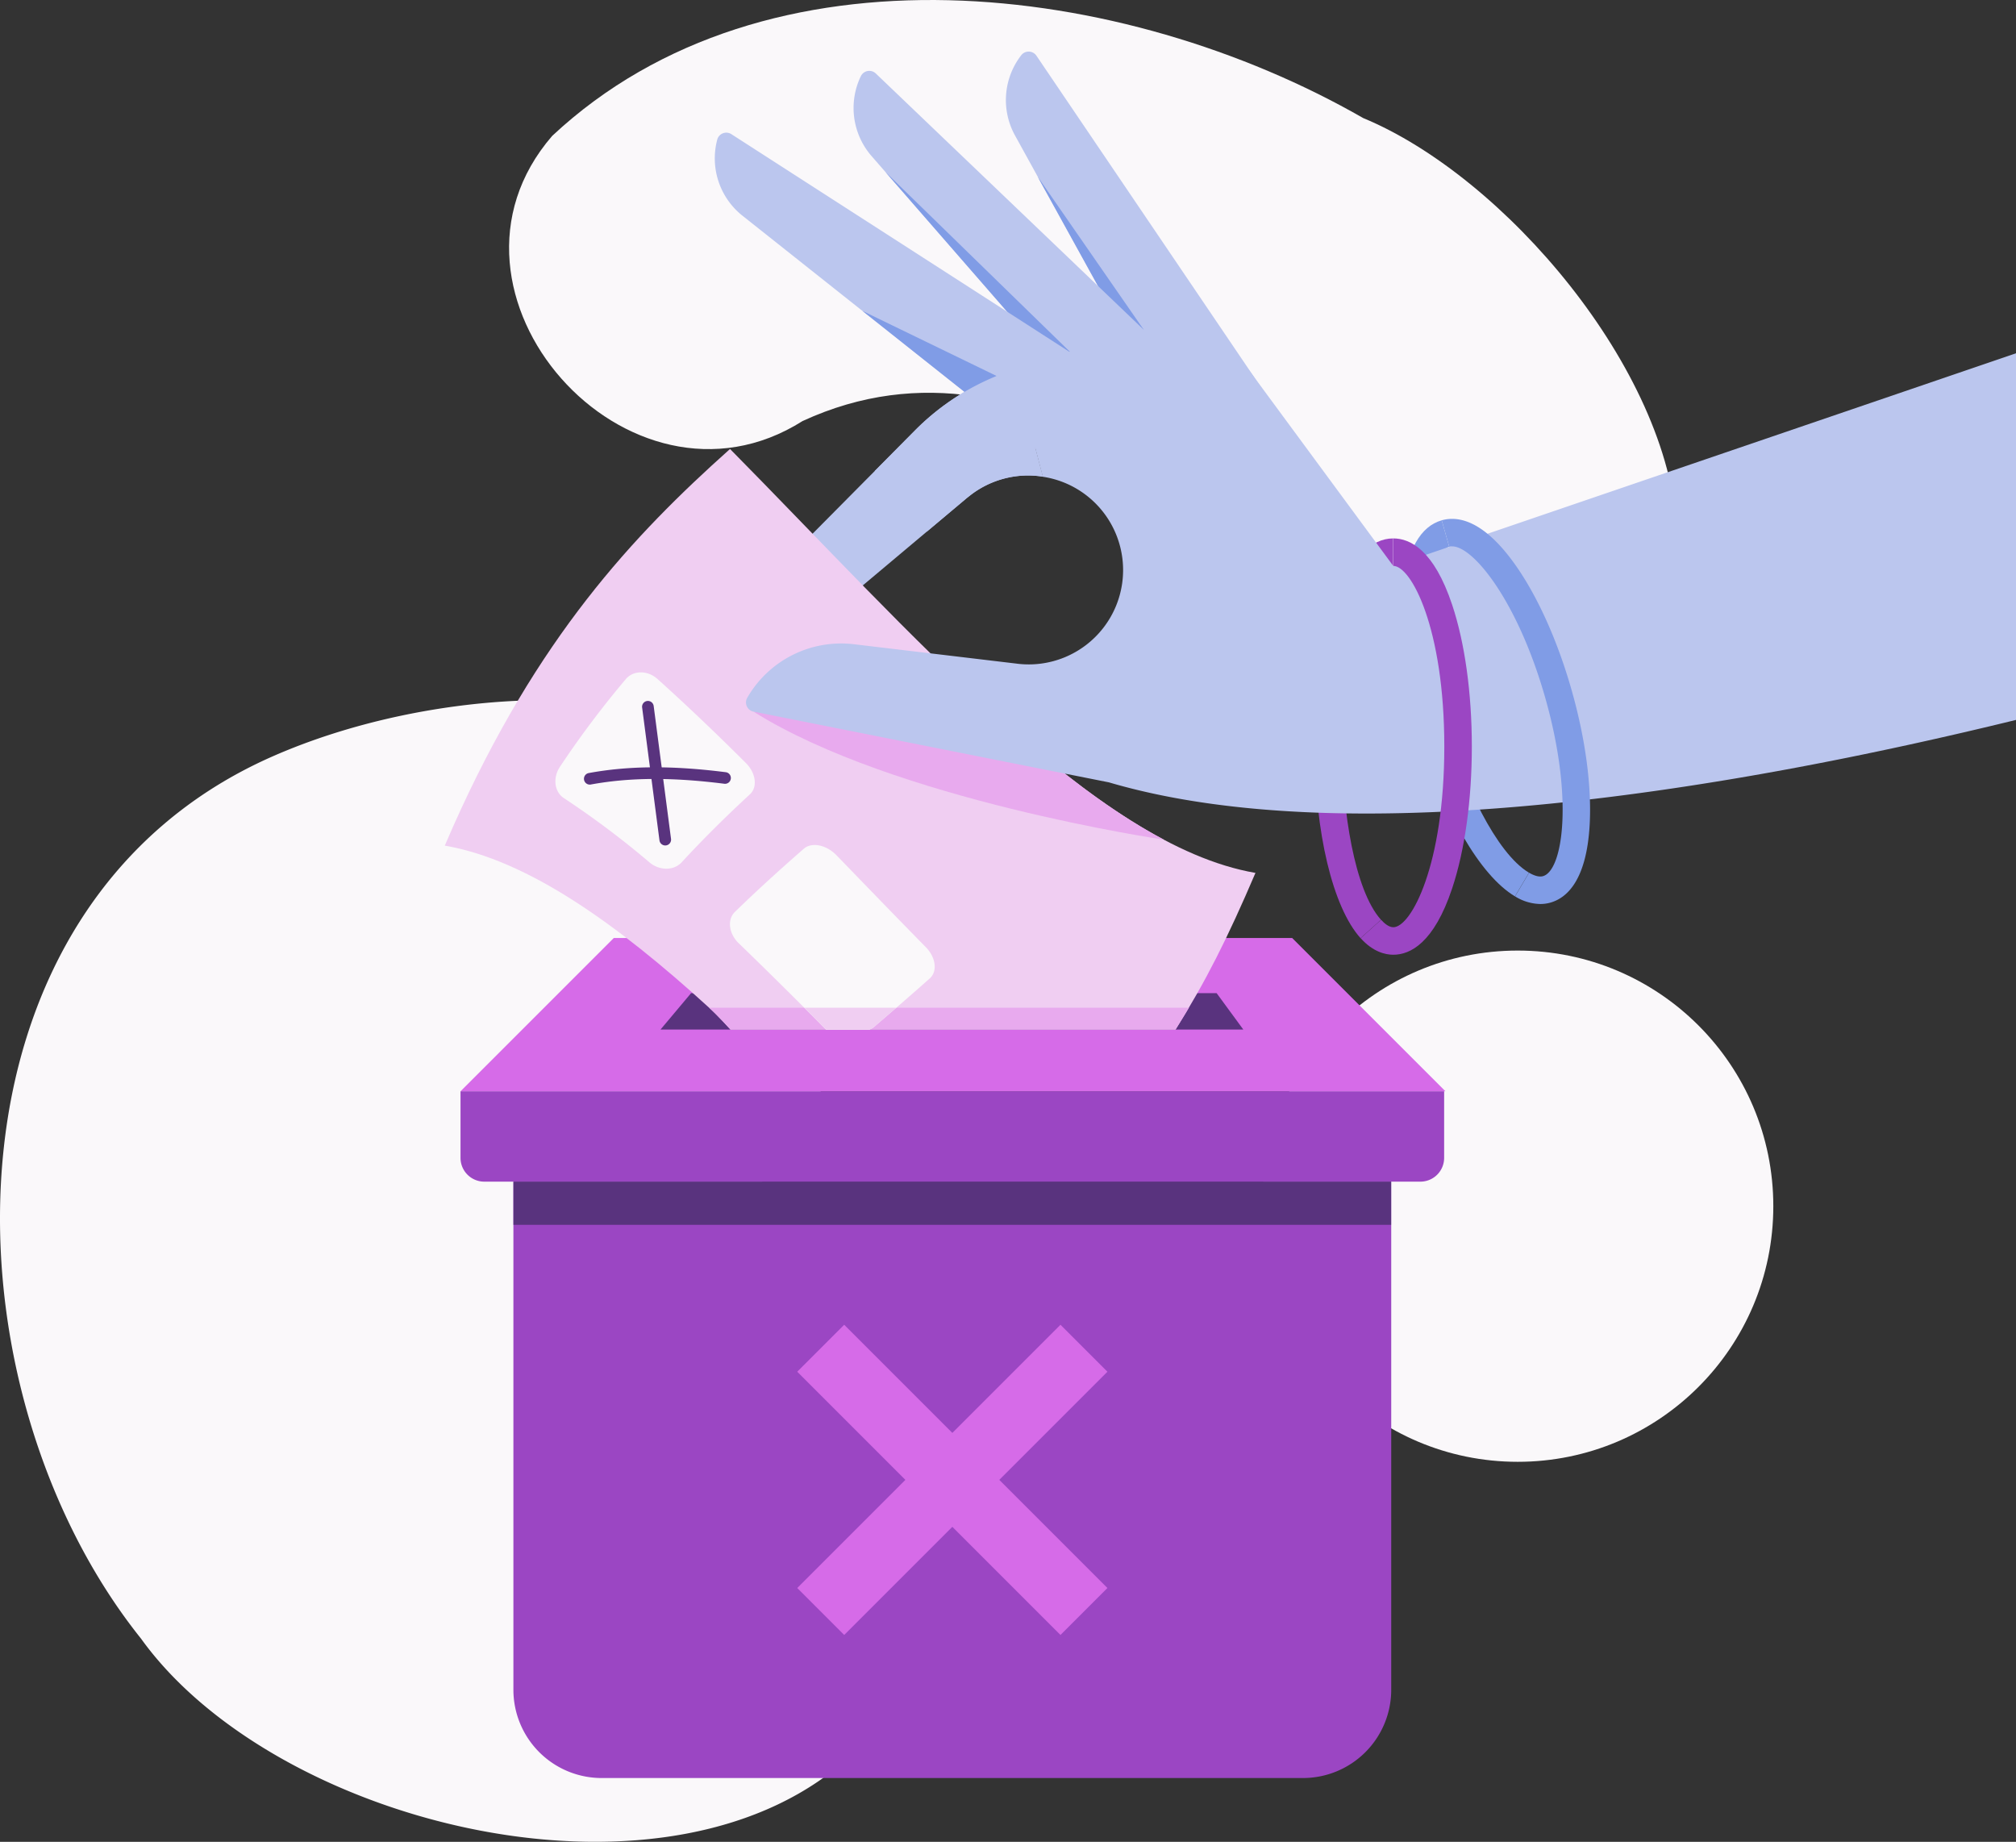 <svg xmlns="http://www.w3.org/2000/svg" viewBox="0 0 1038.7 948.86"><rect x="0" y="0" width="1038.7" height="948.86" fill="#333333" stroke="none"/><defs><style>.cls-1{fill:#faf8fa;}.cls-2{fill:#809ce6;}.cls-3{fill:#9b46c3;}.cls-4{fill:#bbc6ee;}.cls-5{fill:#59337e;}.cls-6{fill:#d66be8;}.cls-7{fill:#f0cef2;}.cls-8{fill:#e8aaee;}</style></defs><g id="Layer_2" data-name="Layer 2"><g id="ARTWORK"><path class="cls-1" d="M413.51,216.91C535,160.93,646,280,721.4,343.36c57.69,48.47,146.4,5.2,142.6-70.06-4.19-83.25-89-182.43-161.63-212.47C579.12-9.9,395.17-33.41,284.51,70,214.65,150.79,323.89,273.61,413.51,216.91Z"/><circle class="cls-1" cx="781.97" cy="621.4" r="131.69"/><path class="cls-1" d="M275.7,360.74c-46.88.86-95.66,11.49-135.4,29C-32.83,466.05-31.8,706,67.81,837.94c1.61,2.13,3.24,4.23,4.91,6.32,69.91,97.08,274.73,147.1,367.24,58.63,55.45-83,7.22-234.71-92.12-266.87,120.08-39,113.34-247-13.73-270.76A291.11,291.11,0,0,0,275.7,360.74Z"/><path class="cls-2" d="M780.55,461.78c-18-10.7-37.11-43.75-48.62-84.19-11.77-41.36-12.72-79.9-2.44-98.17,3.37-6,7.85-9.81,13.32-11.37l3.88,13.64c-1.75.49-3.37,2.07-4.85,4.68-6.76,12-8.48,44.46,3.73,87.34,8.37,29.45,25.16,65.76,42.21,75.89Z"/><path class="cls-3" d="M701,483.33c-14.34-15.92-23.6-54.67-23.6-98.71,0-45.05,9.57-84.13,24.4-99.56,4.89-5.1,10.29-7.68,16-7.68v14.17c-2.17,0-4.36,1.81-5.82,3.32-9.85,10.26-20.45,42.72-20.45,89.75,0,32.3,6.25,74,20,89.23Z"/><path class="cls-4" d="M537.26,245.56a48.49,48.49,0,0,0-38.5,10.54l-.06,0-95.43,80.15A37.72,37.72,0,0,1,362,341.08h0a4.84,4.84,0,0,1-1.26-7.72L471.43,221.74a126.34,126.34,0,0,1,51.36-31.42Z"/><path class="cls-3" d="M237.27,562.2v34.31a12.25,12.25,0,0,0,12.25,12.25h482.3a12.24,12.24,0,0,0,12.24-12.25V562.2Z"/><path class="cls-3" d="M264.54,608.76H716.8a0,0,0,0,1,0,0V870.54A45.48,45.48,0,0,1,671.31,916H310a45.48,45.48,0,0,1-45.48-45.48V608.76A0,0,0,0,1,264.54,608.76Z"/><rect class="cls-5" x="264.54" y="608.76" width="452.21" height="22.24"/><polygon class="cls-6" points="744.73 562.2 665.75 483.23 486.35 483.23 482.35 483.23 316.25 483.23 237.27 562.2 744.73 562.2"/><polygon class="cls-5" points="356.05 511.66 340.32 530.39 511.23 530.39 542.08 530.39 640.58 530.39 626.85 511.66 356.05 511.66"/><path class="cls-7" d="M646.85,449.7c-82.59-14.23-177.69-124.21-270.72-218.4-50.14,44.79-99.3,97.17-142.61,194.35q-2.19,4.92-4.36,10C271.88,443,318,476,365.36,519.16c4.33,3.84,11,11.23,11,11.23H605.68c15.46-24.57,26.82-47.11,41.17-80.69Z"/><path class="cls-8" d="M376.35,530.39H605.68q3.55-5.65,6.86-11.22H365.37C369.69,523,376.35,530.39,376.35,530.39Z"/><path class="cls-8" d="M505.15,361.13l-116.92,5.49c72.59,45.64,211.38,65.94,211.38,65.94h0C569.12,416.4,537.43,391,505.15,361.13Z"/><path class="cls-1" d="M386.38,409.21c-11.84,10.94-23.61,22.48-35.23,35.09-4,4.29-11.33,4.3-16.42.06a458.68,458.68,0,0,0-44.14-33.15c-4.95-3.18-5.9-10.41-2.11-16.15a491.26,491.26,0,0,1,33.92-45.15c3.93-4.68,11.28-4.69,16.42-.05,15,13.48,30.2,28,45.45,43.19C389.48,398.25,390.43,405.48,386.38,409.21Z"/><path class="cls-1" d="M431,440.63c-5.24-5.41-12.8-6.94-16.87-3.37-11.91,10.42-23.78,21.12-35.55,32.6-4,3.95-3.08,11.19,2.11,16.16,12.05,11.59,32.47,31.79,44.86,44.37H448a7.51,7.51,0,0,0,2.24-1.28c9.62-8.26,19.24-16.53,28.82-25.07,4.06-3.63,3.12-10.86-2.11-16.15C461.7,472.39,446.35,456.47,431,440.63Z"/><path class="cls-7" d="M461.83,519.17H414.4c4.08,4.07,7.9,7.91,11.16,11.22H448a7.51,7.51,0,0,0,2.24-1.28Z"/><path class="cls-5" d="M303.86,404.21a3,3,0,0,1-.53-5.95c20.64-3.79,43.05-3.93,70.51-.45a3,3,0,1,1-.75,5.95c-26.84-3.4-48.66-3.27-68.68.4A2.56,2.56,0,0,1,303.86,404.21Z"/><path class="cls-5" d="M342.78,435.56a3,3,0,0,1-3-2.61l-8.94-68.49a3,3,0,0,1,5.95-.77l8.94,68.48a3,3,0,0,1-2.59,3.37Z"/><path class="cls-4" d="M681.67,246.71,534,28.7a4.84,4.84,0,0,0-7.82-.26h0A37.72,37.72,0,0,0,523,69.86L633.19,269.62a8.08,8.08,0,0,0,10.2,3.56l34.69-14.46A8.09,8.09,0,0,0,681.67,246.71Z"/><polygon class="cls-2" points="582.49 177.75 589.29 169.88 534.56 90.91 582.49 177.75"/><path class="cls-4" d="M648.67,226.67,451.23,37.85a4.84,4.84,0,0,0-7.7,1.39h0a37.73,37.73,0,0,0,5.54,41.18l154.65,177.5Z"/><polygon class="cls-2" points="456.15 88.55 540.03 184.83 551.28 181.25 530.81 161.3 456.15 88.55 456.15 88.55"/><path class="cls-4" d="M606.52,217,376.82,69.11a4.83,4.83,0,0,0-7.28,2.83h0a37.7,37.7,0,0,0,13.24,39.38L549.24,243.4Z"/><polygon class="cls-2" points="503.85 207.38 513.49 193.7 444.34 160.16 503.85 207.38"/><path class="cls-4" d="M450.7,242.64l20.73-20.9a126.34,126.34,0,0,1,51.36-31.42l14.47,55.24a48.49,48.49,0,0,0-38.5,10.54l-.06,0-21.16,17.77"/><path class="cls-4" d="M717.85,291.56l-71.24-96.68A58.41,58.41,0,0,0,580.5,172l-57.71,18.37,14.47,55.24a48.61,48.61,0,0,1-13.45,96.28h.05l-83.93-10A55.83,55.83,0,0,0,385,359.47h0a4.83,4.83,0,0,0,3.25,7.15l183.09,36.43c126.1,37.09,323.77,3,467.38-32.17V182Z"/><path class="cls-3" d="M717.88,491.86c-4.17,0-10.48-1.48-16.84-8.53l10.54-9.48c1.57,1.75,3.95,3.84,6.3,3.84,9.17,0,26.27-32,26.27-93.07s-17.1-93.07-26.27-93.07V277.38c8.64,0,20.9,5.93,30.31,34.18,6.54,19.62,10.14,45.57,10.14,73.06s-3.6,53.44-10.14,73.06C738.78,485.93,726.52,491.86,717.88,491.86Z"/><path class="cls-2" d="M793.59,465.72a25.36,25.36,0,0,1-13-3.94l7.23-12.18c2,1.17,4.83,2.44,7.18,1.77,10.3-2.93,15.86-40.24,1.12-92S757,278.75,746.69,281.69l-3.88-13.64c8.26-2.35,21.58-.24,38.05,23.13,11.43,16.23,21.68,39.05,28.86,64.28s10.48,50,9.3,69.85c-1.7,28.55-11.91,37.34-20.18,39.69A18.8,18.8,0,0,1,793.59,465.72Z"/><rect class="cls-6" x="394.77" y="745.29" width="191.8" height="34.21" transform="translate(-395.38 570.25) rotate(-45)"/><rect class="cls-6" x="473.56" y="666.49" width="34.21" height="191.8" transform="translate(-395.38 570.25) rotate(-45)"/></g></g></svg>